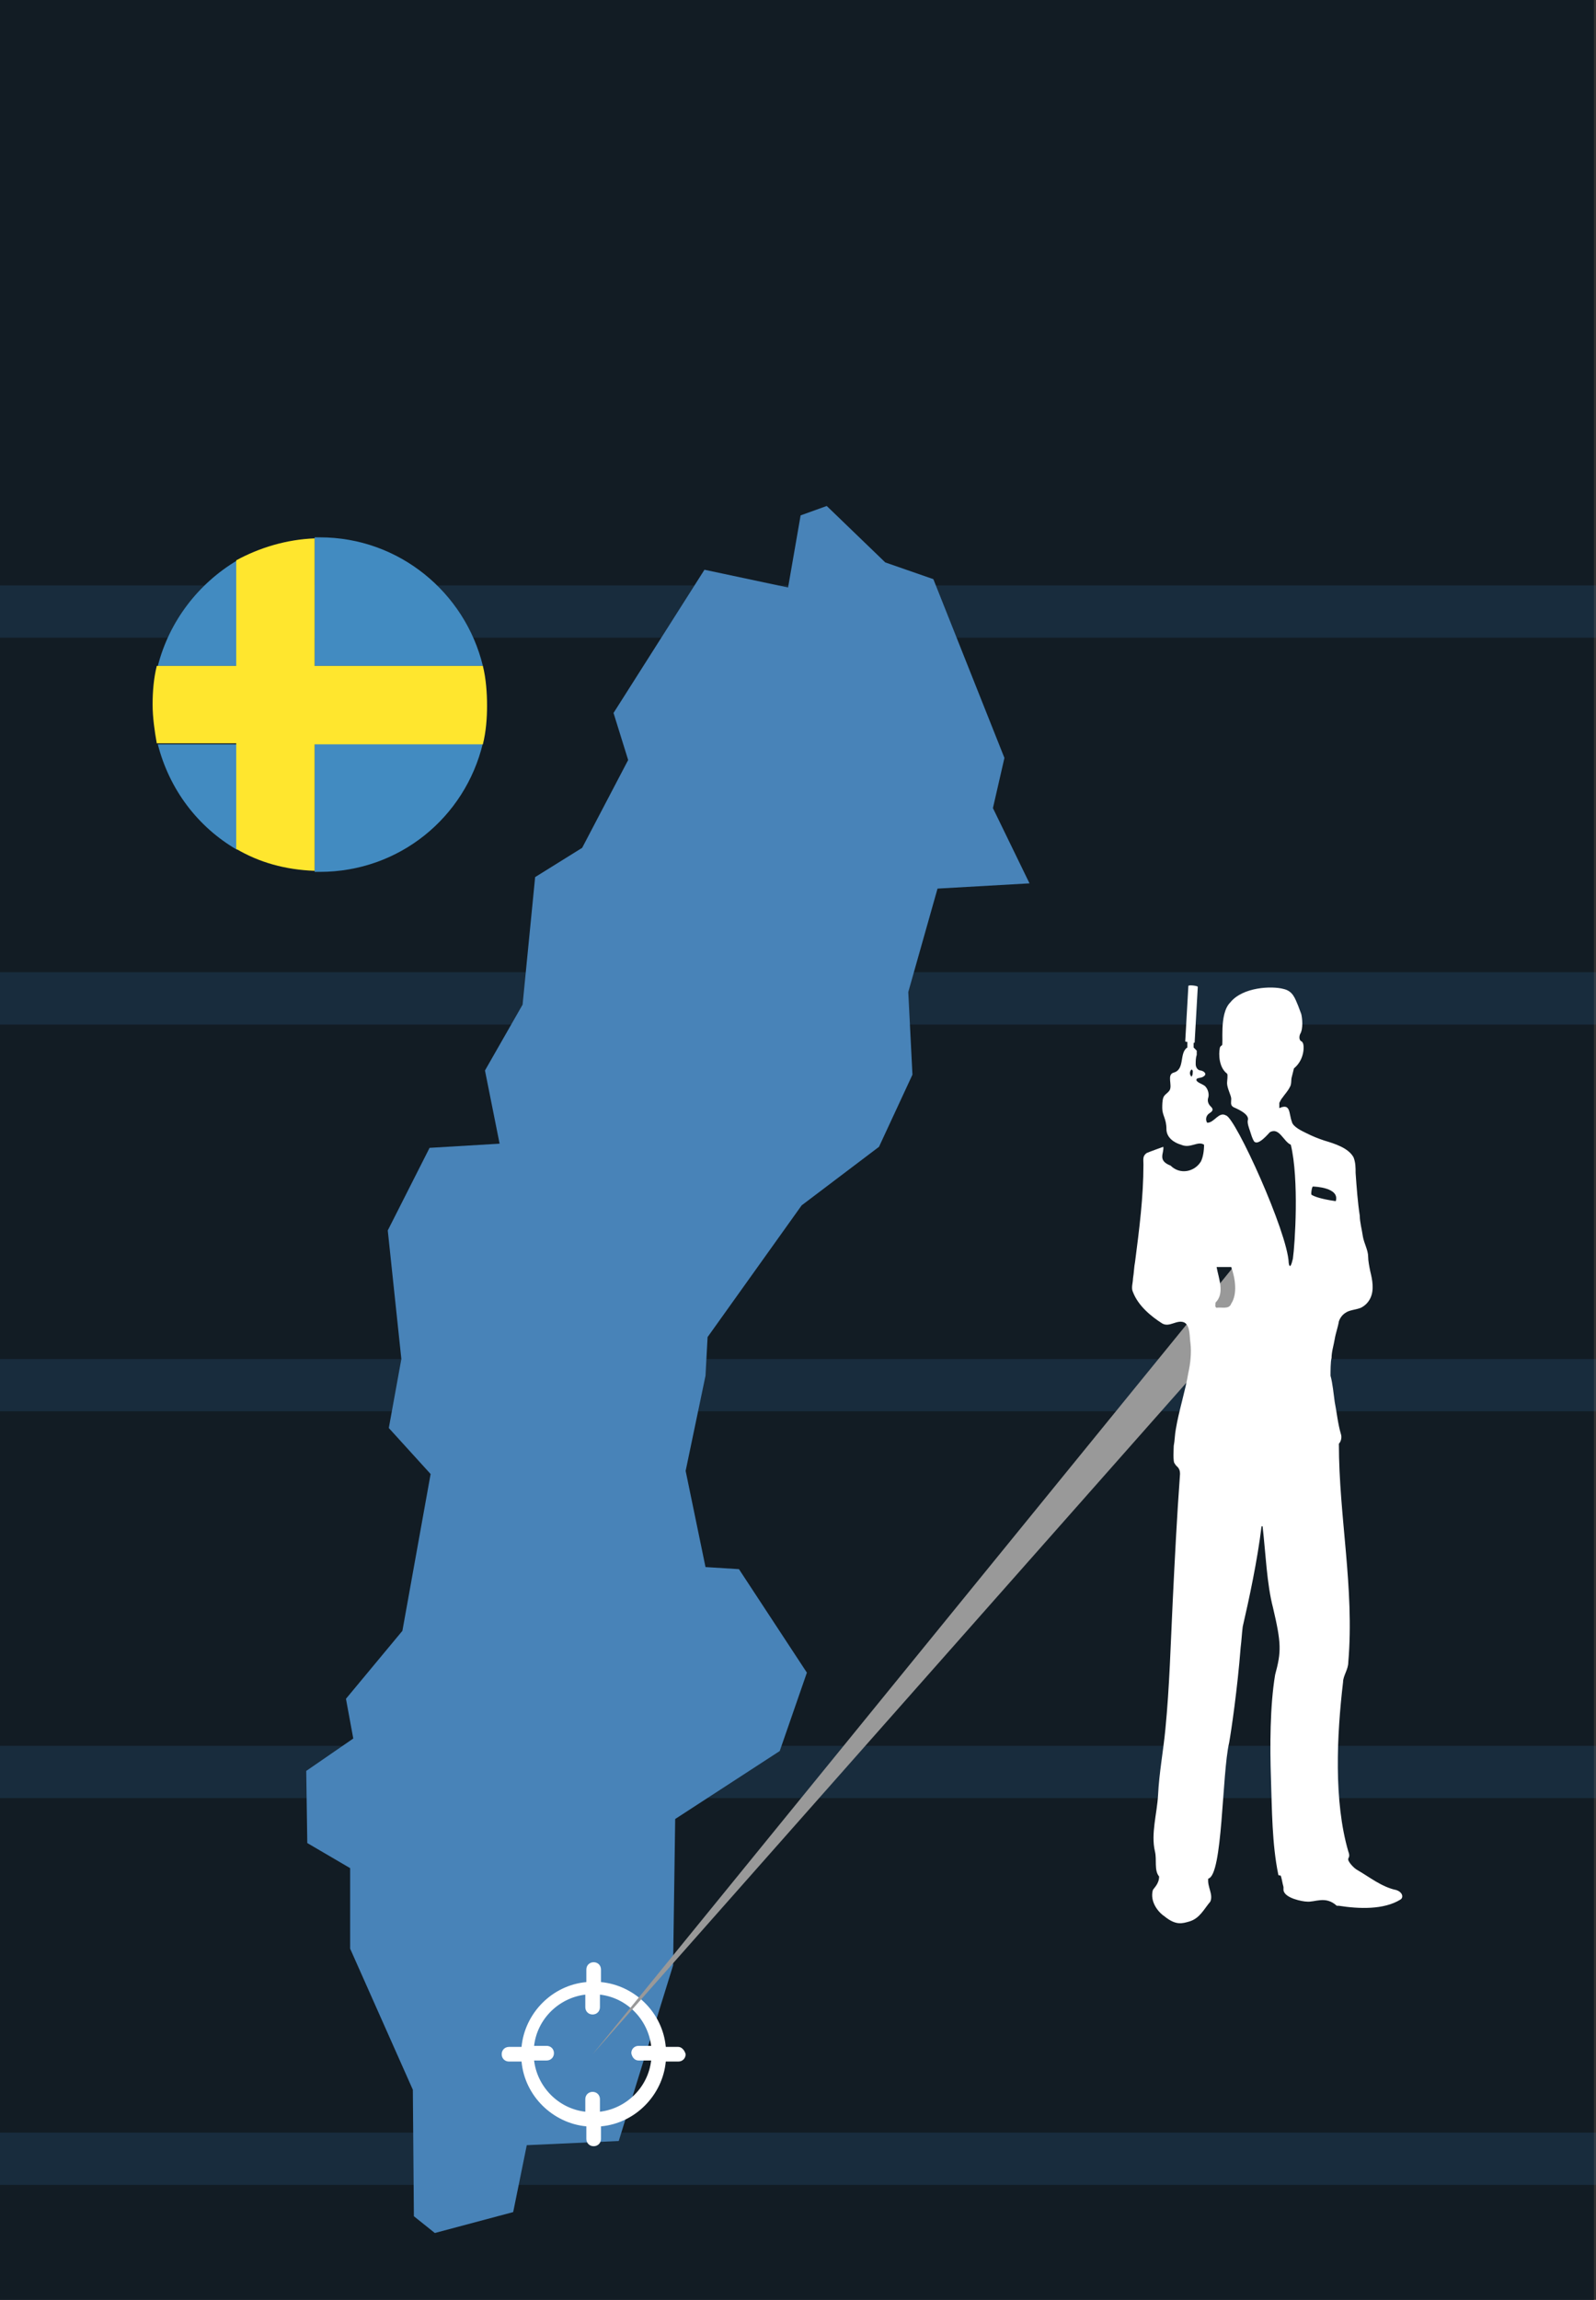 <?xml version="1.0" encoding="utf-8"?>
<!-- Generator: Adobe Illustrator 19.0.0, SVG Export Plug-In . SVG Version: 6.00 Build 0)  -->
<svg version="1.1" id="Layer_1" xmlns="http://www.w3.org/2000/svg" xmlns:xlink="http://www.w3.org/1999/xlink" x="0px" y="0px"
	 viewBox="-403 171 152.7 220" style="enable-background:new -403 171 152.7 220;" xml:space="preserve">
<rect x="-403" y="171" width="152.7" height="220" fill="#333333" stroke="none"/>
<style type="text/css">
	.st0{fill:#121C24;}
	.st1{opacity:0.2;fill:none;stroke:#366EA3;stroke-width:5;stroke-miterlimit:10;enable-background:new    ;}
	.st2{fill:#4883B8;}
	.st3{fill:#428BC1;}
	.st4{fill:#FFE62E;}
	.st5{fill:#FFFFFF;}
	.st6{fill:#999999;}
</style>
<g id="Layer_1_1_">
	<rect id="XMLID_12_" x="-403" y="171" class="st0" width="152.5" height="220"/>
	<line id="XMLID_14_" class="st1" x1="-403" y1="340.5" x2="-250.3" y2="340.5"/>
	<line id="XMLID_18_" class="st1" x1="-403" y1="303.5" x2="-250.3" y2="303.5"/>
	<line id="XMLID_22_" class="st1" x1="-403" y1="377.5" x2="-250.3" y2="377.5"/>
	<line id="XMLID_33_" class="st1" x1="-403" y1="266.5" x2="-250.3" y2="266.5"/>
	<line id="XMLID_23_" class="st1" x1="-403" y1="229.5" x2="-250.3" y2="229.5"/>
</g>
<g id="Layer_2">
	<polygon id="XMLID_3_" class="st2" points="-304.5,255.5 -308,248.3 -306.9,243.5 -313.7,226.4 -318.3,224.8 -323.9,219.4 
		-326.4,220.3 -327.6,227.2 -335.6,225.5 -344.3,239.2 -342.9,243.7 -347.3,252.1 -351.8,254.9 -353,267.1 -356.6,273.4 
		-355.2,280.4 -361.9,280.8 -365.9,288.7 -364.6,301 -365.8,307.6 -361.8,312 -364.5,327 -369.9,333.5 -369.2,337.3 -373.7,340.4 
		-373.6,347.3 -369.5,349.7 -369.5,357.4 -363.5,370.9 -363.4,383 -361.4,384.6 -353.9,382.6 -352.6,376.2 -343.8,375.8 -338.6,359 
		-338.4,345 -328.4,338.5 -325.8,331 -332.3,321.1 -335.5,320.9 -337.4,311.7 -335.5,302.6 -335.3,298.9 -326.3,286.3 -318.9,280.7 
		-315.7,273.8 -316.1,265.9 -313.3,256 	"/>
	<g id="XMLID_4_">
		<g id="XMLID_13_">
			<path id="XMLID_9_" class="st3" d="M-356.8,234.7c-1.7-7-8-12.3-15.6-12.3h-0.5v12.3H-356.8"/>
			<path id="XMLID_8_" class="st3" d="M-380.3,224.6c-3.7,2.2-6.5,5.8-7.6,10.1h7.6V224.6z"/>
			<path id="XMLID_7_" class="st3" d="M-387.9,242.2c1.1,4.3,3.8,7.9,7.6,10.1v-10.1H-387.9z"/>
			<path id="XMLID_6_" class="st3" d="M-372.9,254.4h0.5c7.6,0,13.9-5.2,15.6-12.3h-16.1V254.4"/>
		</g>
		<path id="XMLID_5_" class="st4" d="M-356.8,234.7h-16.1v-12.2c-2.7,0.1-5.3,0.9-7.5,2.1v10.1h-7.6c-0.3,1.2-0.4,2.5-0.4,3.7
			s0.2,2.6,0.4,3.7h7.6v10.1c2.2,1.3,4.7,2,7.5,2.1v-12.1h16.1c0.3-1.2,0.4-2.5,0.4-3.7S-356.5,235.9-356.8,234.7"/>
	</g>
	<path id="XMLID_19_" class="st5" d="M-338.1,366.8h-1.2c-0.3-3.3-3-5.9-6.2-6.2v-1.2c0-0.4-0.3-0.7-0.7-0.7c-0.4,0-0.7,0.3-0.7,0.7
		v1.2c-3.3,0.3-5.9,3-6.2,6.2h-1.2c-0.4,0-0.7,0.3-0.7,0.7s0.3,0.7,0.7,0.7h1.2c0.3,3.3,3,5.9,6.2,6.2v1.2c0,0.4,0.3,0.7,0.7,0.7
		c0.4,0,0.7-0.3,0.7-0.7v-1.2c3.3-0.3,5.9-3,6.2-6.2h1.2c0.4,0,0.7-0.3,0.7-0.7C-337.5,367.1-337.8,366.8-338.1,366.8z
		 M-341.9,368.1h1.2c-0.3,2.6-2.4,4.6-4.9,4.9v-1.2c0-0.4-0.3-0.7-0.7-0.7c-0.4,0-0.7,0.3-0.7,0.7v1.2c-2.6-0.3-4.6-2.4-4.9-4.9h1.2
		c0.4,0,0.7-0.3,0.7-0.7c0-0.4-0.3-0.7-0.7-0.7h-1.2c0.3-2.6,2.4-4.6,4.9-4.9v1.2c0,0.4,0.3,0.7,0.7,0.7c0.4,0,0.7-0.3,0.7-0.7v-1.2
		c2.6,0.3,4.6,2.4,4.9,4.9h-1.2c-0.4,0-0.7,0.3-0.7,0.7C-342.5,367.9-342.2,368.1-341.9,368.1z"/>
	<g id="XMLID_21_">
		<polygon id="XMLID_407_" class="st6" points="-282,294.8 -346.3,367.5 -285,292.2 		"/>
	</g>
	<path id="XMLID_126_" class="st5" d="M-275.6,300.9c0-0.6,0.2-1.2,0.3-1.8c0.1-0.6,0.3-1.1,0.4-1.7c0.1-0.3,0.3-0.6,0.6-0.8
		c0.4-0.3,1-0.3,1.5-0.5c0.4-0.2,0.7-0.5,0.9-0.9c0.4-0.8,0.2-1.8,0-2.6c-0.1-0.5-0.2-1-0.2-1.4c0-0.6-0.4-1.3-0.5-1.9
		c-0.1-0.7-0.3-1.4-0.3-2c-0.2-1.3-0.3-2.7-0.4-4.1c0-0.5,0-1-0.2-1.5c-0.5-0.9-1.8-1.3-2.8-1.6c-0.6-0.2-1.1-0.4-1.7-0.7
		c-0.4-0.2-1.3-0.6-1.4-1.1c-0.3-0.8-0.1-1.8-1.2-1.3c0,0,0-0.4,0-0.5c0.1-0.2,0.2-0.4,0.3-0.5c0.2-0.3,0.5-0.6,0.7-1
		c0.2-0.3,0.1-0.7,0.2-1l0.2-0.8c1.1-0.9,1-2.4,0.8-2.5c0-0.1-0.2-0.1-0.2-0.2c-0.1-0.1-0.1-0.4,0-0.6c0.3-0.5,0.2-1.5,0.1-1.9
		c-0.1-0.3-0.2-0.5-0.3-0.8c-0.3-0.7-0.5-1.4-1.4-1.6c-1.1-0.3-3.9-0.2-5.1,1.3c-1.1,1.1-0.6,4.1-0.8,4.1c0,0-0.2,0.1-0.2,0.3
		c-0.1,0.5-0.1,1.8,0.7,2.4c0.1,0.1,0,0.7,0,0.9c0,0.5,0.4,1.2,0.4,1.5c0,0.4-0.1,0.6,0.2,0.8c0.2,0.1,1.5,0.6,1.4,1.2
		c-0.1,0.3,0.1,0.8,0.2,1.1c0.1,0.3,0.2,0.7,0.4,1c0.4,0.4,1.3-0.7,1.5-0.9c0.9-0.5,1.3,0.9,2,1.2c0.8,3.3,0.4,9.5,0.2,10.9
		c-0.3,1.3-0.4,0.4-0.4,0.4c-0.1-2.9-5.1-13.9-6-14.1c-0.7-0.4-1.1,0.7-1.8,0.7c-0.2-0.3-0.1-0.7,0.2-0.9c0.5-0.3,0.3-0.5,0.1-0.7
		c-0.2-0.2-0.3-0.5-0.2-0.8c0.1-0.3,0-0.8-0.3-1.1c-0.2-0.2-1-0.4-0.8-0.7c0.1-0.1,0.5-0.1,0.6-0.2c0.4-0.2,0.2-0.5-0.2-0.6
		c-0.3,0-0.5-0.3-0.5-0.6c0-0.3,0-0.6,0.1-0.9c0-0.1,0-0.3,0-0.4c-0.1-0.1-0.2-0.2-0.3-0.3c0,0,0-0.1,0-0.4c0-0.1,0.1,0,0.1-0.1
		l0.3-5.3c0-0.1-0.8-0.2-0.9-0.1l-0.3,5.3c0,0.1,0.2,0,0.2,0.1c0,0.1,0,0.4,0,0.5c-0.8,0.5-0.2,2.1-1.3,2.4
		c-0.7,0.2-0.1,1.2-0.4,1.7c-0.2,0.3-0.5,0.4-0.6,0.7c-0.1,0.3-0.1,0.7-0.1,1c0,0.7,0.4,1,0.4,2c0,0.8,0.7,1.3,1.4,1.5
		c0.9,0.4,1.6-0.4,2.2,0c0,0.6-0.1,1.2-0.3,1.6c-0.6,1-2,1.3-2.9,0.4c-1.3-0.5-0.6-1.2-0.7-1.8c0,0-1.4,0.5-1.6,0.6
		c-0.4,0.3-0.3,0.6-0.3,1.1c0,3.1-0.4,6.2-0.8,9.3c-0.1,0.5-0.1,1-0.2,1.6c0,0.4-0.2,0.9,0,1.3c0.5,1.3,1.7,2.3,2.8,3
		c0.7,0.4,1.4-0.4,2.1-0.1c0.6,0.3,0.5,1.4,0.6,2c0.1,0.9,0,1.9-0.2,2.8c-0.3,1.8-0.9,3.6-1.2,5.4c-0.1,0.5-0.1,1.1-0.2,1.6
		c0,0.2-0.1,1.6,0.1,1.7c0.1,0.3,0.5,0.3,0.5,1c-0.3,4.1-0.5,8.1-0.7,12.2c-0.2,4.1-0.3,8.1-0.7,12.2c-0.2,2.1-0.6,4.2-0.7,6.3
		c-0.1,1.8-0.7,3.7-0.3,5.4c0.2,0.8-0.1,1.8,0.4,2.4c0,0.7-0.5,1.1-0.6,1.3c-0.3,1.1,0.5,2.1,1.1,2.5c1.1,0.9,1.7,0.7,2.4,0.5
		c1-0.3,1.4-1.2,2-1.9c0.3-0.7-0.3-1.4-0.2-2.2c1.4-0.3,1.3-10,2-13c0.2-1.1,0.8-5.2,1.1-9.1c0.1-0.8,0.1-1.2,0.2-2
		c0.6-2.6,1.4-6.3,1.8-9.6h0.1c0.3,2.6,0.4,5.5,1,7.8c0.8,3.4,0.8,4.2,0.2,6.4c-0.5,3-0.5,6.9-0.4,9.9c0.1,3,0.1,6.3,0.7,9.2
		c0,0.1,0.1,0.1,0.2,0.1c0.1,0,0.2,0.8,0.3,1.1c0,0.1,0,0.2,0,0.3c0.1,0.8,1.9,1.1,2.2,1.1c0.8,0.1,1.8-0.6,2.9,0.4c0,0,0.1,0,0.2,0
		c1.9,0.3,4.3,0.4,5.9-0.6c0.3-0.2,0.2-0.7-0.4-0.9c-1.4-0.3-2.5-1.2-3.7-1.9c-0.4-0.2-1-0.9-0.9-1.1c0-0.1,0.2-0.2,0-0.7
		c-1.4-4.8-1.1-11.1-0.5-16.2c0-0.6,0.5-1.2,0.5-1.9c0.6-7.1-0.9-13.9-0.9-20.9c0.2-0.2,0.3-0.6,0.2-0.9c-0.3-1-0.4-2.1-0.6-3.1
		c-0.1-0.7-0.2-1.8-0.4-2.5C-275.7,302.2-275.7,301.2-275.6,300.9L-275.6,300.9z M-288.9,273.8l-0.1,0.2c-0.2-0.2-0.2-0.5,0-0.7
		C-288.8,273.4-288.9,273.6-288.9,273.8L-288.9,273.8z M-285.2,295.7c-0.2,0.6-1,0.3-1.4,0.4c-0.2-0.1-0.1-0.3-0.1-0.5
		c0.9-0.9,0.3-2.3,0.1-3.4h1.4C-284.8,293.3-284.6,294.8-285.2,295.7L-285.2,295.7z M-277.5,285.3c-0.1,0,0-0.7,0.1-0.8
		c0.2,0,2.6,0.1,2.2,1.4C-275.9,285.8-277,285.6-277.5,285.3z"/>
</g>
</svg>
